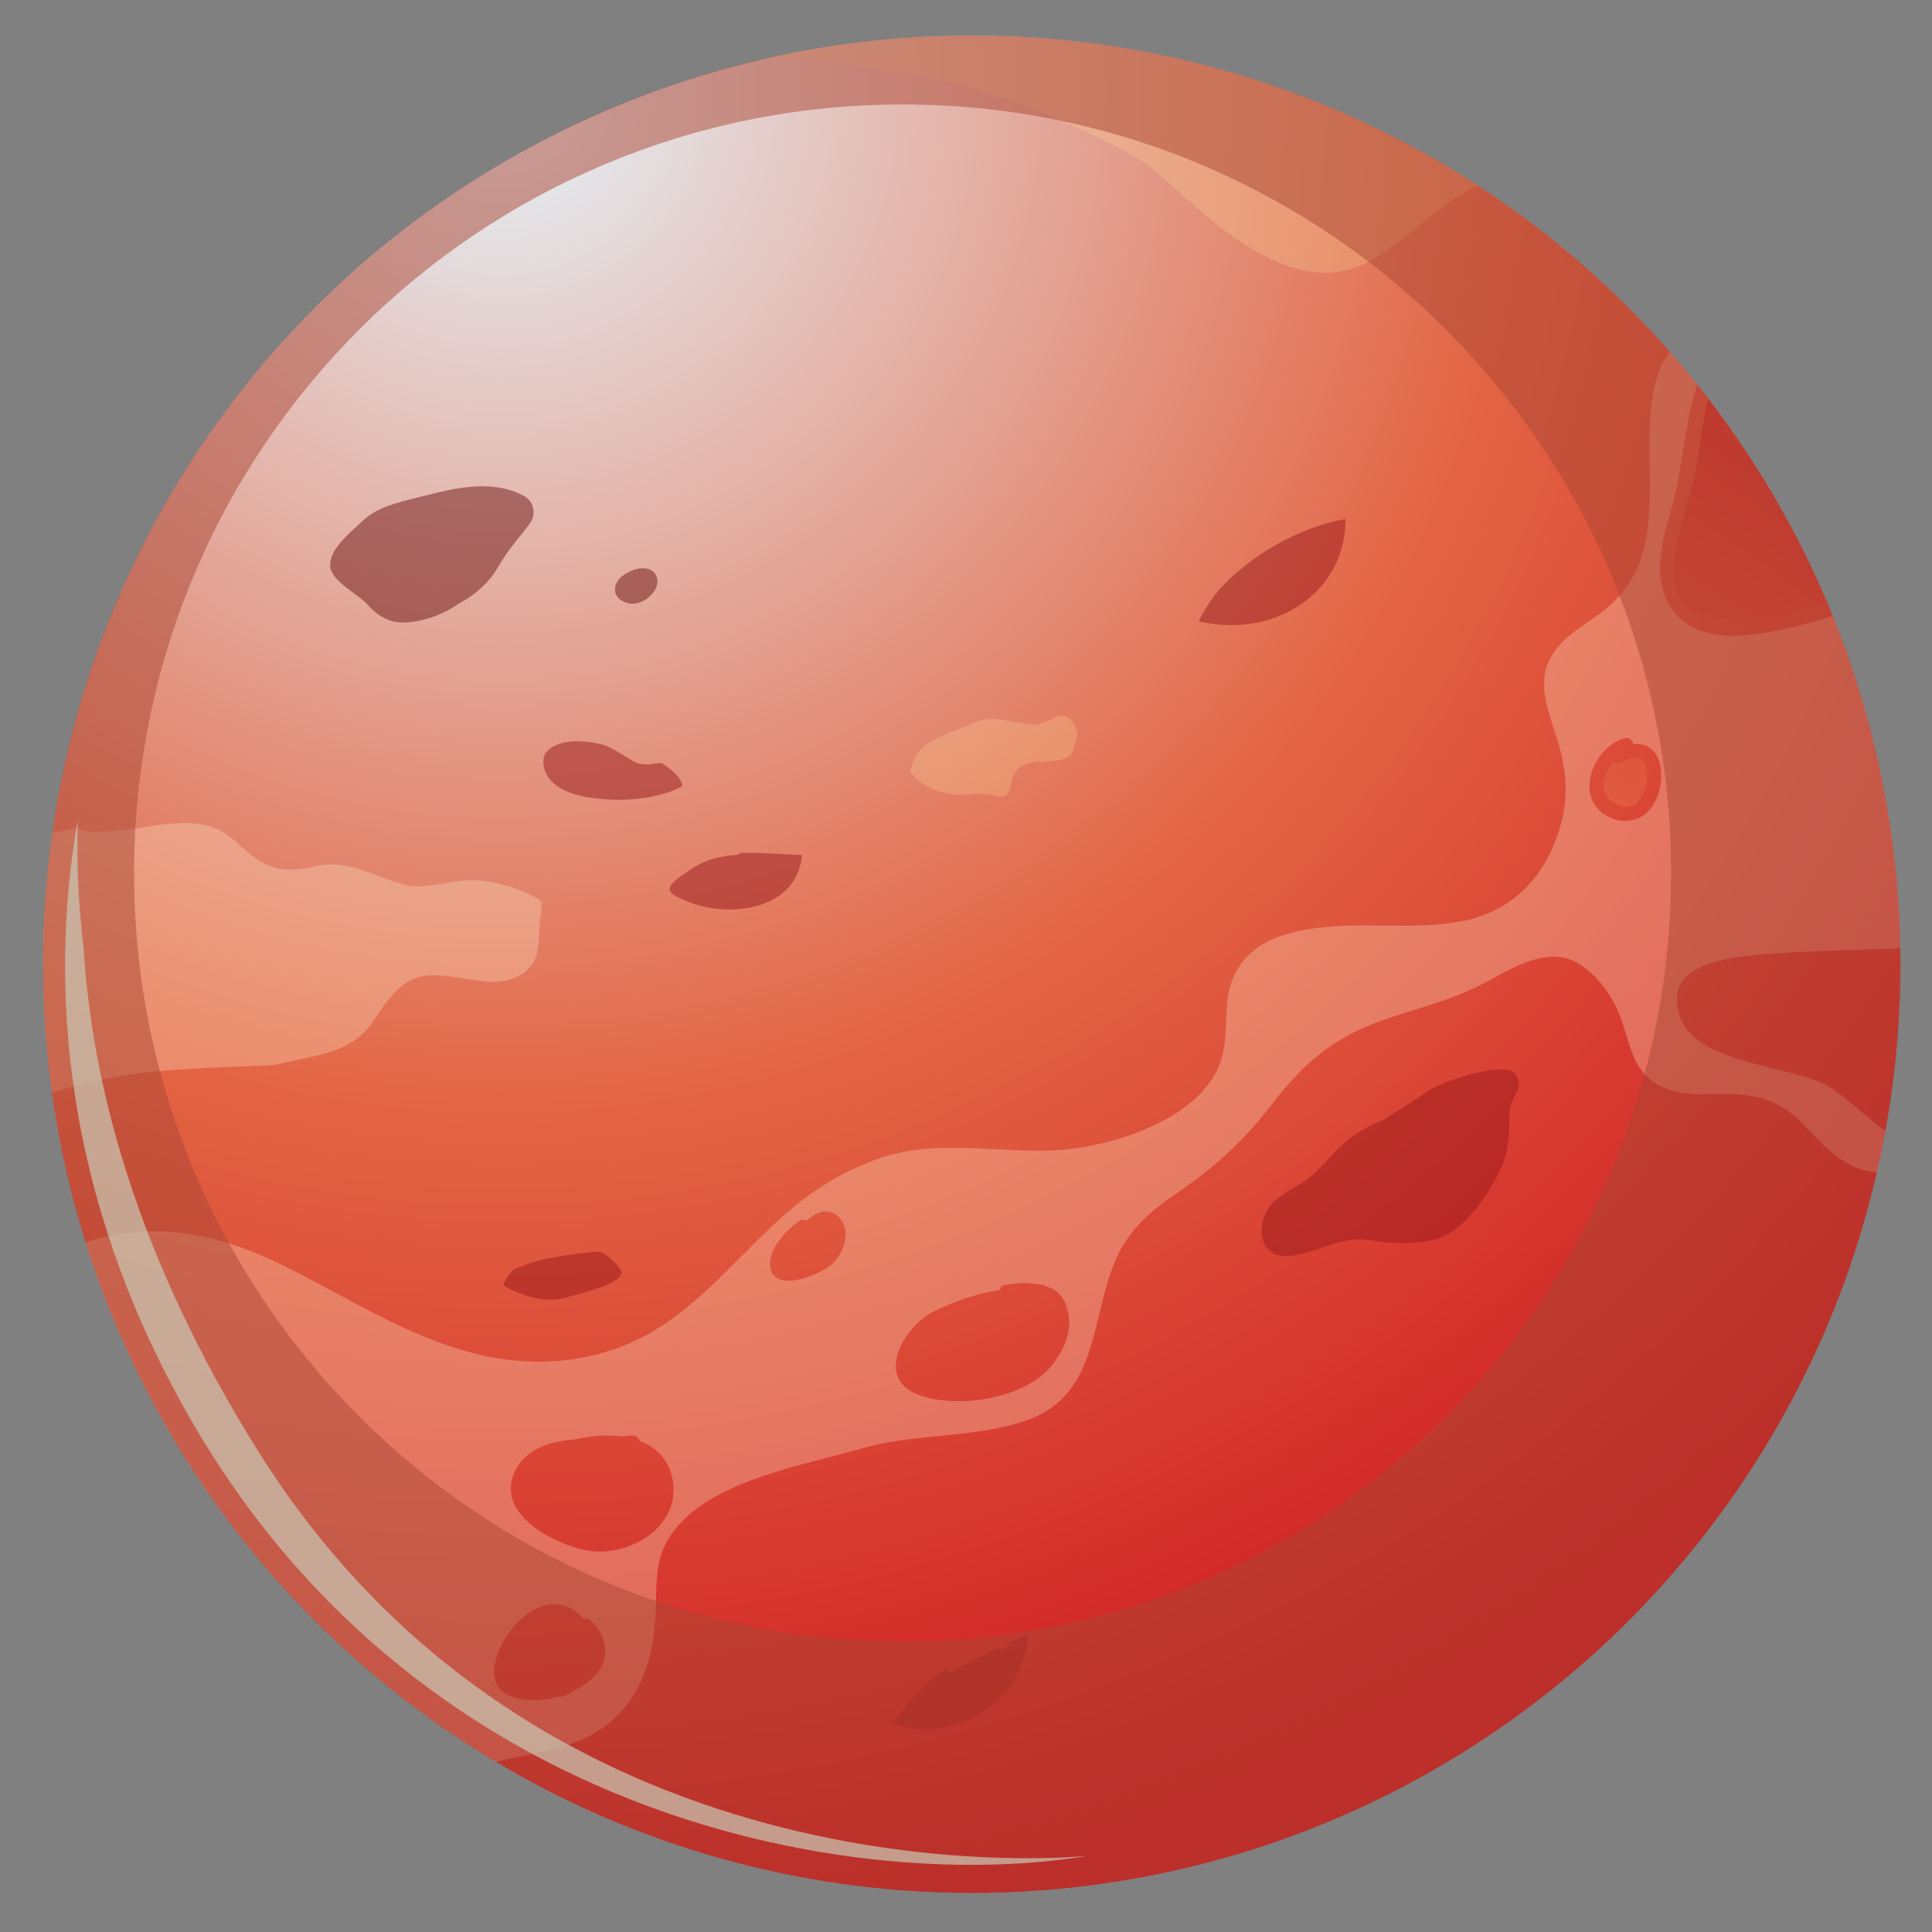 <?xml version="1.0" encoding="utf-8"?>
<!-- Generator: Adobe Illustrator 16.0.0, SVG Export Plug-In . SVG Version: 6.00 Build 0)  -->
<!DOCTYPE svg PUBLIC "-//W3C//DTD SVG 1.1//EN" "http://www.w3.org/Graphics/SVG/1.1/DTD/svg11.dtd">
<svg version="1.1" id="Capa_1" xmlns="http://www.w3.org/2000/svg" xmlns:xlink="http://www.w3.org/1999/xlink" x="0px" y="0px"
	 width="200px" height="200px" viewBox="0 0 200 200" enable-background="new 0 0 200 200" xml:space="preserve">
<rect x="0" y="0" width="200" height="200" fill="#808080" stroke="none"/>
<g>
	<g>
		
			<radialGradient id="SVGID_1_" cx="-1488.73" cy="-2786.611" r="432.763" gradientTransform="matrix(0.579 0.001 -0.001 0.579 911.151 1624.553)" gradientUnits="userSpaceOnUse">
			<stop  offset="0" style="stop-color:#E4F3FB"/>
			<stop  offset="0.419" style="stop-color:#E36544"/>
			<stop  offset="0.76" style="stop-color:#CE1920"/>
		</radialGradient>
		<circle fill="url(#SVGID_1_)" cx="100.595" cy="99.819" r="96.13"/>
		
			<radialGradient id="SVGID_2_" cx="-1382.79" cy="-2537.713" r="332.128" gradientTransform="matrix(0.579 0.001 -0.001 0.579 911.151 1624.553)" gradientUnits="userSpaceOnUse">
			<stop  offset="0" style="stop-color:#E4F3FB"/>
			<stop  offset="0.419" style="stop-color:#E36544"/>
			<stop  offset="0.76" style="stop-color:#CE1920"/>
		</radialGradient>
		<path fill="url(#SVGID_2_)" d="M167.835,78.946c-0.307,0.177-0.604,0.106-0.809-0.074c-1.07,1.226-1.585,3.145-0.219,4.085
			c1.068,0.736,2.273,0.892,3.027-0.339c0.58-0.953,0.898-2.267,0.535-3.354C169.946,77.995,168.744,78.425,167.835,78.946z"/>
		<path opacity="0.3" fill="#FFEACB" d="M173.604,103.156c0.175-3.976,7.463-4.239,10.132-4.446
			c3.265-0.254,6.536-0.304,9.807-0.445c0.945-0.041,2.064-0.013,3.169-0.086c-0.204-12.152-2.677-23.75-6.993-34.407
			c-5.559,1.641-12.624,3.65-16.116-0.062c-2.805-2.98-1.633-7.397-0.624-10.898c1.271-4.407,1.356-8.787,2.72-12.989
			c-0.918-1.147-1.856-2.277-2.827-3.381c-0.349,0.431-0.657,0.916-0.901,1.476c-1.217,2.787-1.217,5.933-1.198,8.922
			c0.038,6.061,0.536,12.114-4.607,16.25c-1.617,1.3-3.594,2.305-4.923,3.925c-2.313,2.814-1.312,5.613-0.306,8.676
			c1.185,3.616,1.623,6.583,0.458,10.278c-1.64,5.194-5.248,8.684-10.718,9.514c-5.124,0.78-10.378-0.142-15.47,0.748
			c-2.696,0.469-5.481,1.483-6.999,3.932c-1.976,3.185-0.752,6.304-1.811,9.609c-1.97,6.142-11.504,9.015-17.163,9.304
			c-5.89,0.303-12.303-1.172-18.005,0.77c-3.552,1.209-6.761,3.097-9.603,5.544c-4.625,3.981-8.498,9.076-13.765,12.263
			c-5.706,3.453-12.386,4.088-18.823,2.436c-7.254-1.86-13.398-6.013-20.057-9.253c-6.855-3.332-13.408-4.443-20.124-2.213
			c7.124,22.709,22.456,41.783,42.516,53.77c0.642-0.209,1.324-0.325,1.827-0.431c3.666-0.768,7.353-1.316,10.248-3.932
			c3.387-3.062,4.358-7.305,4.452-11.742c0.054-2.618-0.032-4.975,1.451-7.241c3.783-5.791,13.799-7.322,19.867-9.106
			c5.65-1.662,12.072-0.968,17.535-3.096c7.245-2.823,6.132-11.229,9.03-17.057c1.327-2.667,3.409-4.48,5.842-6.137
			c3.977-2.71,6.995-5.386,9.937-9.206c2.542-3.308,5.138-5.94,8.936-7.745c4.149-1.973,8.725-2.631,12.828-4.766
			c2.491-1.293,5.193-3.132,8.124-2.867c2.367,0.212,4.442,2.628,5.529,4.542c1.014,1.779,1.307,3.677,2.051,5.556
			c1.552,3.937,4.97,4.202,8.559,4.09c3.432-0.107,6.292,0.317,8.82,2.854c1.982,1.99,3.872,4.423,6.766,5.075
			c0.372,0.08,0.747,0.149,1.122,0.205c0.329-1.434,0.618-2.88,0.882-4.337c-2.021-1.379-3.735-3.255-5.822-4.542
			C185.224,109.96,173.291,110.396,173.604,103.156z M59.572,174.942c-0.42,0.298-0.896,0.545-1.434,0.706
			c-0.154,0.047-0.284,0.03-0.402-0.007c-3.206,0.883-6.766,0.221-6.59-2.712c0.214-3.57,4.687-8.788,8.415-6.134
			c0.35,0.247,0.642,0.531,0.901,0.833c0.233-0.095,0.505-0.071,0.734,0.164c0.543,0.566,1.052,1.218,1.285,1.98
			C63.178,172.058,61.683,173.871,59.572,174.942z M60.74,160.493c-3.345-0.619-9.523-3.758-7.447-8.168
			c1.142-2.417,3.695-3.1,6.377-3.347c1.532-0.354,3.203-0.487,4.744-0.272c0.331-0.025,0.651-0.06,0.952-0.107
			c0.447-0.066,0.767,0.23,0.871,0.571c1.611,0.619,2.882,1.787,3.34,3.752C70.736,157.875,65.205,161.319,60.74,160.493z
			 M85.87,131.069c-1.253,0.968-5.832,2.868-6.147-0.004c-0.194-1.774,1.699-3.771,3.035-4.688c0.268-0.185,0.525-0.145,0.723-0.005
			c1.078-0.938,2.33-1.453,3.378-0.337C88.254,127.527,87.295,129.974,85.87,131.069z M108.977,141.243
			c-2.753,3.57-9.851,4.65-13.882,3.155c-4.671-1.729-1.481-7.074,1.466-8.58c1.719-0.879,4.374-1.912,6.957-2.271
			c0.017-0.262,0.18-0.495,0.528-0.549c2.021-0.319,5.245-0.447,6.23,1.905C111.227,137.17,110.417,139.376,108.977,141.243z
			 M170.51,84.093c-1.612,1.547-4.385,0.976-5.516-0.943c-1.401-2.377,0.629-6.07,3.192-6.744c0.5-0.132,0.831,0.232,0.885,0.628
			c1.188-0.104,2.288,0.377,2.706,1.844C172.262,80.581,171.818,82.84,170.51,84.093z"/>
		
			<radialGradient id="SVGID_3_" cx="-1382.788" cy="-2537.687" r="332.17" gradientTransform="matrix(0.579 0.001 -0.001 0.579 911.151 1624.553)" gradientUnits="userSpaceOnUse">
			<stop  offset="0" style="stop-color:#E4F3FB"/>
			<stop  offset="0.419" style="stop-color:#E36544"/>
			<stop  offset="0.76" style="stop-color:#CE1920"/>
		</radialGradient>
		<path fill="url(#SVGID_3_)" d="M176.26,63.599c4.191,1.181,8.593-0.073,12.855-1.27c-3.207-7.56-7.351-14.621-12.292-21.045
			c-0.808,3.197-0.879,6.44-1.831,9.802C174.024,54.49,171.019,62.123,176.26,63.599z"/>
		<path opacity="0.3" fill="#FFEACB" d="M30.579,109.769c3.128-0.674,6.136-1.17,8.03-4.018c0.938-1.411,1.795-2.771,3.15-3.821
			c3.176-2.459,7.812,0.666,11.311-0.623c3.285-1.209,2.526-3.87,2.854-6.337c0.036-0.282,0.383-1.581-0.127-1.864
			c-2.377-1.316-5.173-2.175-7.923-1.929c-1.895,0.169-4.216,0.917-6.138,0.383c-3.07-0.847-5.75-2.646-9.067-1.887
			c-4.057,0.932-5.499,0.009-8.418-2.681c-3.309-3.055-8.008-1.356-12.032-1.012C10.901,86.09,9.231,86.32,8,85.7
			c-0.857,0.18-1.718,0.36-2.577,0.541C4.807,90.6,4.477,95.052,4.465,99.579c-0.013,4.589,0.309,9.101,0.92,13.521
			c1.505-0.47,3.026-0.895,4.577-1.233c6.05-1.32,12.197-1.302,18.324-1.607C29.049,110.096,29.811,109.934,30.579,109.769z"/>
		<path opacity="0.3" fill="#FBD092" d="M109.146,74.297c-0.274,0.137-0.551,0.271-0.831,0.395c-0.41,0.191-0.876,0.345-1.334,0.319
			c-2.336-0.135-4.198-1.228-6.512-0.06c-1.796,0.907-4.872,1.513-5.783,3.522c-0.208,0.457-0.338,0.939-0.471,1.414
			c1.587,1.812,3.337,2.484,6.041,2.341c0.831-0.041,1.685-0.137,2.5,0.082c1.197,0.323,1.667,0.139,1.882-0.984
			c0.212-1.09,0.508-1.806,1.554-2.238c1.235-0.51,3.534,0.066,4.68-0.946c0.154-0.326,0.288-0.66,0.393-1.011
			c0.108-0.359,0.196-0.724,0.265-1.095C111.372,74.802,110.513,73.623,109.146,74.297z"/>
		<path opacity="0.5" fill="#9A191D" d="M76.632,88.293c-0.069,0.115-0.186,0.201-0.357,0.208c-1.81,0.077-3.594,0.616-5.067,1.701
			c-0.896,0.661-2.854,1.707-1.29,2.544c1.583,0.844,3.383,1.352,5.183,1.4c3.859,0.104,7.545-1.513,7.929-5.64
			C80.978,88.452,78.776,88.231,76.632,88.293z"/>
		<path opacity="0.5" fill="#9A191D" d="M126.123,61.132c-0.779,0.993-1.477,2.046-2.034,3.176
			c7.376,1.816,15.177-2.546,15.203-10.58C134.48,54.592,129.453,57.442,126.123,61.132z"/>
		<path opacity="0.5" fill="#9A191D" d="M62.517,129.759c-0.1-0.044-0.201-0.087-0.301-0.131c-0.088-0.024-0.178-0.052-0.268-0.075
			c-2.871,0.298-6.027,0.612-8.686,1.828c-0.545,0.494-0.973,1.048-1.161,1.655c0.844,0.548,1.854,0.931,2.444,1.11
			c1.633,0.501,2.947,0.553,4.61,0.02c0.819-0.262,6.013-1.386,5.048-2.787C63.741,130.706,63.16,130.185,62.517,129.759z"/>
		<path opacity="0.3" fill="#FBD092" d="M101.059,9.363c4.35,1.271,8.622,2.866,12.667,4.92c1.84,0.936,4.029,1.875,5.612,3.215
			c1.925,1.628,3.749,3.37,5.688,4.981c4.4,3.66,10.752,7.745,16.531,4.677c4.13-2.195,7.141-6.016,11.44-7.929
			c-15.008-9.78-32.911-15.493-52.161-15.541c-7.56-0.021-14.917,0.835-21.978,2.467C86.359,6.195,93.872,7.261,101.059,9.363z"/>
		<path opacity="0.5" fill="#9A191D" d="M68.457,78.967c-0.5,0.068-1.002,0.122-1.505,0.169c-0.345-0.022-0.668-0.002-0.981-0.142
			c-1.324-0.598-2.374-1.627-3.818-1.968c-2.183-0.518-4.701-0.44-5.728,0.998c-0.185,0.485-0.241,1.007-0.094,1.534
			c0.501,1.801,2.509,2.595,4.18,2.911c2.715,0.51,5.784,0.435,8.438-0.376c0.497-0.149,1.166-0.393,1.715-0.748
			C70.485,80.568,69.764,79.776,68.457,78.967z"/>
		<path opacity="0.5" fill="#9A191D" d="M103.842,170.682c-0.278,0.009-0.557,0.037-0.832,0.072c-1.482,0.708-2.953,1.44-4.38,2.266
			c-0.302,0.178-0.581-0.032-0.651-0.294c-2.248,1.474-4.174,3.565-5.543,5.684c6.395,2.256,13.753-2.415,13.96-9.26
			c-0.705,0.338-1.415,0.676-2.123,1.008C104.296,170.4,104.156,170.668,103.842,170.682z"/>
	</g>
	<g>
		<path opacity="0.5" fill="#AA4735" d="M100.836,3.687c-53.092-0.133-96.24,42.8-96.371,95.892
			c-0.133,53.092,42.798,96.238,95.89,96.371c53.093,0.134,96.24-42.798,96.37-95.891C196.86,46.967,153.929,3.819,100.836,3.687z
			 M93.237,169.926c-43.938-0.107-79.465-35.816-79.354-79.753c0.109-43.938,35.815-79.467,79.752-79.359
			c43.94,0.11,79.466,35.819,79.358,79.757C172.883,134.507,137.178,170.037,93.237,169.926z"/>
		<path opacity="0.7" fill="#CAC9B6" d="M26.869,150.451c-12.949-20.575-17.372-38.53-18.212-52.309
			c-0.005-0.043-0.013-0.088-0.018-0.132c-0.521-4.395-0.724-8.783-0.583-13.148c-2.544,14.364-2.723,37.064,11.686,62.085
			c24.347,42.276,69.914,49.029,92.865,45.163C112.606,192.11,56.938,198.222,26.869,150.451z"/>
	</g>
	<path opacity="0.5" fill="#6E1415" d="M54.176,51.301c-3.56-1.859-7.7-0.616-11.32,0.292c-1.789,0.449-3.872,0.962-5.25,2.274
		c-1.169,1.115-3.377,2.792-3.438,4.586c-0.057,1.637,2.858,2.993,3.835,4.093c1.183,1.332,2.486,2.058,4.345,1.872
		c1.838-0.189,3.667-0.876,5.193-1.968c1.12-0.575,2.148-1.378,3.04-2.374c0.51-0.571,0.913-1.267,1.309-1.918
		c0.884-1.448,1.938-2.585,2.935-3.933C55.563,53.226,55.295,51.887,54.176,51.301z"/>
	<path opacity="0.5" fill="#6E1415" d="M67.296,58.967c-0.757-0.34-1.752-0.04-2.499,0.41c-0.063,0.037-0.129,0.074-0.191,0.117
		c-0.11,0.076-0.216,0.154-0.308,0.233c-0.358,0.302-0.664,0.82-0.618,1.282c-0.002,0.052-0.017,0.105-0.013,0.16
		c0.039,0.594,0.571,1.011,1.091,1.205c1.174,0.432,2.433-0.303,3.04-1.298C68.243,60.347,68.126,59.339,67.296,58.967z"/>
	<path opacity="0.5" fill="#9A191D" d="M156.962,111.287c-1.021-1.67-7.917,0.785-9.075,1.607c-1.655,1.174-3.207,2.05-4.613,3.01
		c-0.953,0.381-1.894,0.844-2.814,1.423c-2.23,1.406-3.614,3.846-5.82,5.214c-1.206,0.747-2.812,1.522-3.517,2.839
		c-1.117,2.083-0.494,4.977,2.47,4.636c2.938-0.333,5.181-2.145,8.292-1.621c2.109,0.357,4.335,0.444,6.433-0.029
		c3.298-0.744,5.694-4.635,7.037-7.411c0.896-1.854,0.873-3.818,0.906-5.822C156.286,113.508,157.856,112.753,156.962,111.287z"/>
</g>
</svg>
